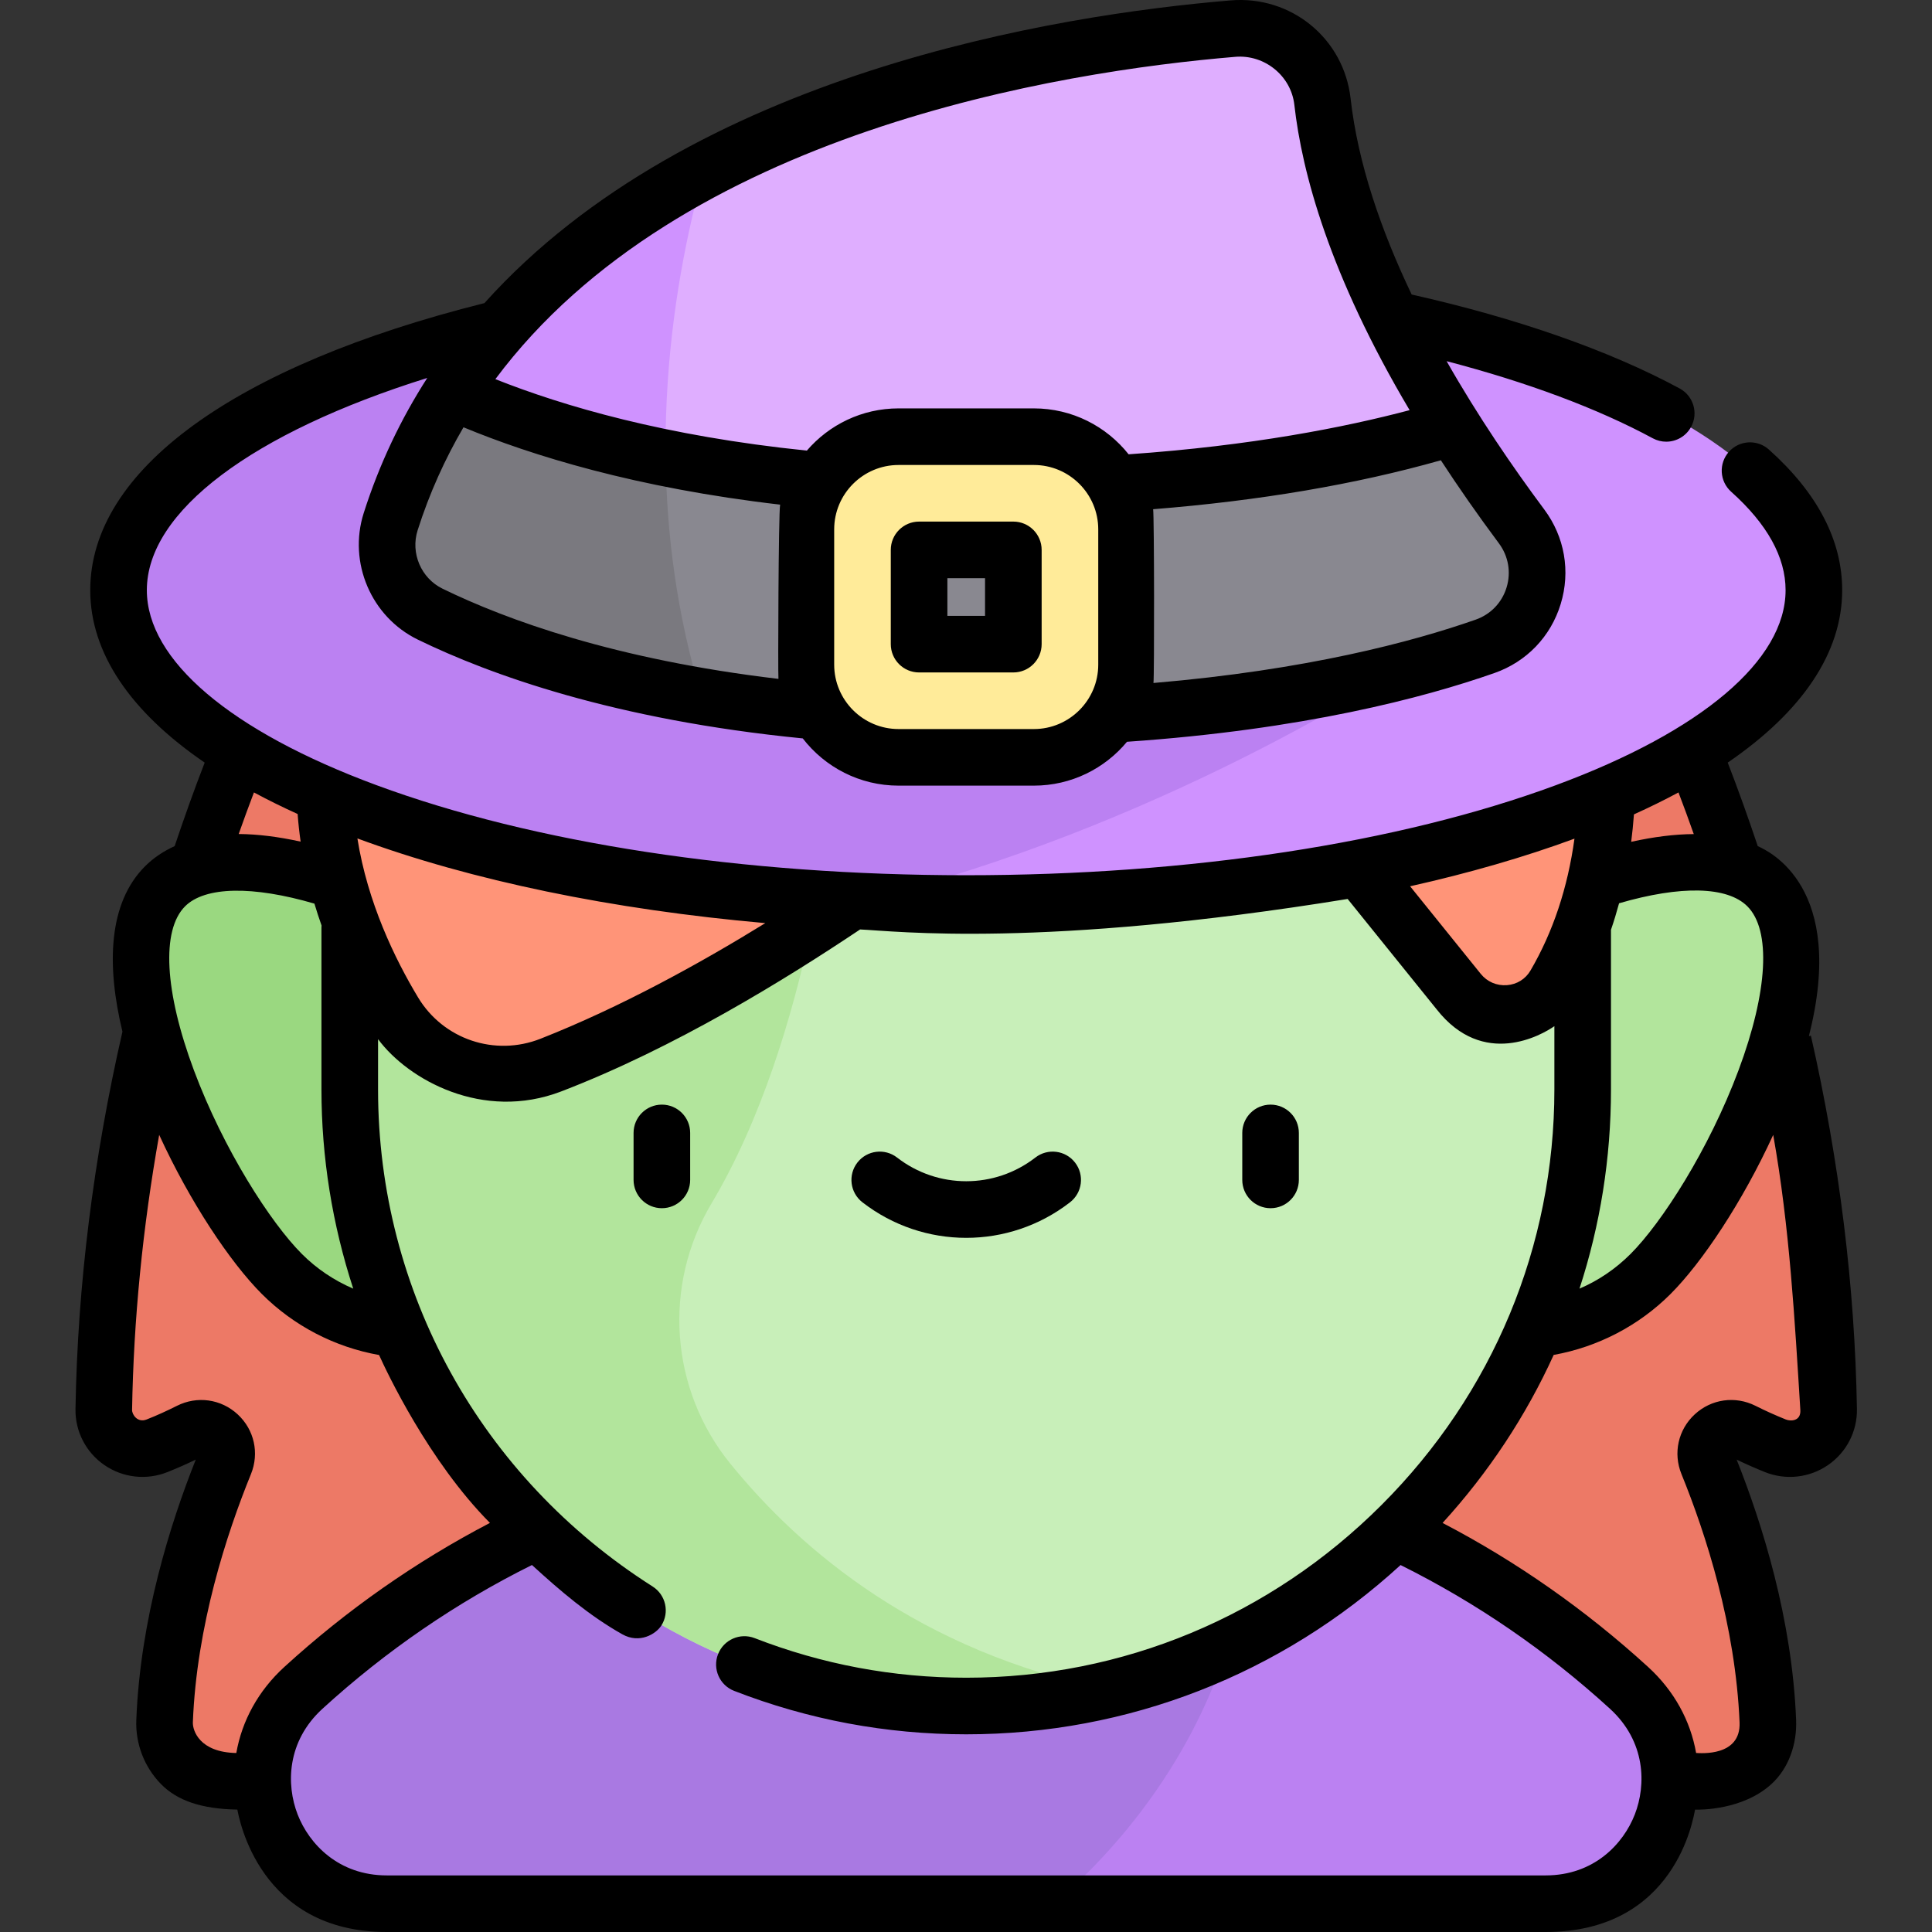 <svg height="512pt" viewBox="-20 0 512 512.002" width="512pt" xmlns="http://www.w3.org/2000/svg"><rect x="-20" y="0" width="512" height="512.002" fill="#333333" stroke="none"/><path d="m416.492 172.098h-360.871s-46.188 87.055-48.117 201.426c-.125 7.336 7.309 12.355 14.121 9.621 2.668-1.07 5.586-2.355 8.629-3.887 5.59-2.809 11.66 2.777 9.305 8.566-6.871 16.875-14.914 41.934-15.941 68.312-.344 8.832 6.789 16.164 15.625 16.035 25.527-.363 77.816-7.809 118.008-57.512-.559 0 158.172 0 157.613 0 40.195 49.703 92.477 57.148 118.008 57.512 8.84.129 15.973-7.203 15.625-16.035-1.027-26.375-9.07-51.434-15.941-68.312-2.355-5.789 3.715-11.375 9.301-8.566 3.047 1.531 5.965 2.816 8.633 3.887 6.809 2.734 14.246-2.285 14.121-9.621-1.926-114.371-48.117-201.426-48.117-201.426zm0 0" fill="#ed7966"/><path d="m82.5 504.504h307.117c30.055 0 44.285-36.938 22.094-57.207-35.242-32.184-92.133-65.969-175.656-65.969-83.523 0-140.41 33.785-175.652 65.969-22.191 20.27-7.961 57.207 22.098 57.207zm0 0" fill="#bb81f2"/><path d="m236.055 381.328c-83.523 0-140.41 33.785-175.652 65.969-22.195 20.27-7.961 57.207 22.094 57.207h176.895c36.777-31.715 45.562-67.738 45.562-67.738v-47.074c-20.602-5.246-43.512-8.363-68.898-8.363zm0 0" fill="#a979e2"/><path d="m417.414 337.617c-19.82 19.82-51.957 19.82-71.777 0-19.82-19.82-19.82-51.957 0-71.773 19.82-19.82 82.914-50.781 102.734-30.961 19.82 19.82-11.137 82.914-30.957 102.734zm0 0" fill="#b2e59c"/><path d="m54.699 337.617c19.82 19.82 51.957 19.82 71.777 0 19.82-19.82 19.82-51.957 0-71.773-19.82-19.82-82.918-50.781-102.734-30.961-19.82 19.82 11.137 82.914 30.957 102.734zm0 0" fill="#9ad880"/><path d="m236.059 452.113c-89.855 0-163.371-73.516-163.371-163.371v-84.781c0-89.852 73.516-163.371 163.371-163.371 89.852 0 163.367 73.516 163.367 163.371v84.781c0 89.855-73.516 163.371-163.367 163.371zm0 0" fill="#c8efb9"/><path d="m173.469 387.793c-15.91-19.637-17.875-47.133-4.93-68.836 26.77-44.875 32.34-109.988 32.34-109.988v-164.539c-73.094 16.203-128.191 81.746-128.191 159.531v84.781c0 89.855 73.516 163.371 163.371 163.371 12.801 0 25.281-1.496 37.254-4.312-49.43-10.305-80.836-36.547-99.844-60.008zm0 0" fill="#b2e59c"/><path d="m229.777 221.543s-51.109 39.98-103.809 60.723c-15.422 6.066-33.035.145-41.59-14.051-12.145-20.152-24.902-51.738-14.305-85.32 0-1.137 159.703 38.648 159.703 38.648zm0 0" fill="#ff9478"/><path d="m321.848 207.332 44.723 55.453c6.809 8.445 20.031 7.562 25.504-1.805 8.371-14.328 16.848-38.258 12.754-73.539-1.141-1.137-82.98 19.891-82.98 19.891zm0 0" fill="#ff9478"/><path d="m460.699 156.406c0-45.867-100.574-83.047-224.645-83.047-124.066 0-224.641 37.18-224.641 83.047 0 45.863 100.574 83.043 224.641 83.043 124.07 0 224.645-37.18 224.645-83.043zm0 0" fill="#cf92ff"/><path d="m11.414 156.406c0 42.352 85.754 77.301 196.582 82.402 78.672-19.117 141.395-60.379 141.395-60.379l-5.746-94.945c-31.953-6.457-68.609-10.129-107.59-10.129-124.066.004-224.641 37.184-224.641 83.051zm0 0" fill="#bb81f2"/><path d="m83.531 138.25c33.16-104.09 167.805-126.039 223.227-130.668 11.824-.988 22.387 7.574 23.711 19.367 2.414 21.48 13.199 59.461 52.766 112.551 8.312 11.16 3.453 27.18-9.68 31.789-24.895 8.727-68.738 19.109-134.398 19.109-76.496 0-123.348-17.016-145.156-27.645-9.09-4.43-13.539-14.867-10.469-24.504zm0 0" fill="#dfaeff"/><path d="m166.547 45.273c-36.723 19.539-68.973 48.895-83.016 92.977-3.07 9.637 1.375 20.074 10.469 24.504 13.703 6.68 37.301 15.879 71.922 21.797-16.781-55.383-8.047-108.078.625-139.277zm0 0" fill="#cf92ff"/><path d="m365.121 113.203c-25.93 7.906-66.887 15.996-124.859 15.996-71.367 0-116.922-14.809-140.422-25.426-6.719 10.355-12.27 21.801-16.309 34.477-3.07 9.637 1.379 20.07 10.469 24.504 21.809 10.629 68.66 27.641 145.16 27.641 65.656 0 109.5-10.379 134.395-19.109 13.133-4.605 17.992-20.629 9.68-31.789-6.879-9.223-12.867-17.984-18.113-26.293zm0 0" fill="#898890"/><path d="m99.84 103.773c-6.719 10.355-12.273 21.805-16.309 34.477-3.07 9.637 1.375 20.074 10.469 24.504 13.703 6.68 37.301 15.879 71.922 21.793-6.629-21.863-9.281-43.309-9.523-63.18-25.43-5.152-44.098-11.961-56.559-17.594zm0 0" fill="#7a797f"/><path d="m248.547 145.727v24.98h-24.98v-24.98zm5.434-30h-35.848c-13.566 0-24.566 11-24.566 24.566v35.848c0 13.566 11 24.566 24.566 24.566h35.848c13.566 0 24.566-11 24.566-24.566v-35.848c0-13.566-11-24.566-24.566-24.566zm0 0" fill="#ffeb99"/><path d="m316.715 320.188c4.141 0 7.496-3.355 7.496-7.5v-12.449c0-4.141-3.355-7.5-7.496-7.5-4.145 0-7.5 3.359-7.5 7.5v12.449c0 4.145 3.355 7.5 7.5 7.5zm0 0"/><path d="m155.402 292.738c-4.145 0-7.5 3.359-7.5 7.5v12.449c0 4.145 3.355 7.5 7.5 7.5 4.141 0 7.5-3.355 7.5-7.5v-12.449c0-4.141-3.359-7.5-7.5-7.5zm0 0"/><path d="m208.543 318.617c8.102 6.285 17.809 9.426 27.516 9.426 9.707 0 19.414-3.141 27.512-9.426 3.273-2.539 3.867-7.25 1.328-10.523-2.535-3.273-7.25-3.867-10.52-1.328-10.789 8.367-25.852 8.367-36.641 0-3.273-2.539-7.984-1.945-10.523 1.328-2.539 3.273-1.945 7.984 1.328 10.523zm0 0"/><path d="m248.547 138.227h-24.98c-4.141 0-7.5 3.359-7.5 7.5v24.98c0 4.141 3.359 7.5 7.5 7.5h24.98c4.141 0 7.5-3.359 7.5-7.5v-24.98c0-4.141-3.359-7.5-7.5-7.5zm-7.5 24.98h-9.98v-9.98h9.98zm0 0"/><path d="m459.91 274.465-.543.125c10.082-39.5-10.551-48.996-13.543-50.355-2.516-7.523-5.172-14.941-7.957-22.137 19.793-13.531 30.332-29.148 30.332-45.695 0-13.195-6.535-25.734-19.422-37.266-3.086-2.766-7.828-2.5-10.59.586-2.762 3.086-2.5 7.824.586 10.59 9.574 8.566 14.426 17.344 14.426 26.09 0 18.543-22.195 37.383-60.895 51.691-41.617 15.383-97.109 23.855-156.246 23.855-59.141 0-114.629-8.473-156.246-23.855-38.703-14.309-60.898-33.148-60.898-51.691 0-20.879 28.004-41.746 74.316-56.242-6.918 10.758-12.652 22.648-16.844 35.812-4.172 13.098 1.988 27.508 14.328 33.523 18.996 9.258 52.078 21.273 102.027 26.191 5.867 7.605 15.062 12.516 25.391 12.516h35.852c9.918 0 18.797-4.527 24.684-11.625 46.605-3.195 78.641-11.645 97.371-18.215 8.523-2.988 14.926-9.656 17.562-18.293 2.645-8.66 1.059-17.789-4.355-25.055-8.398-11.27-17.59-24.723-25.875-39.297 21.336 5.566 40.016 12.539 54.633 20.434 1.133.613 2.355.902 3.559.902 2.668 0 5.25-1.426 6.605-3.938 1.969-3.645.609-8.195-3.035-10.164-18.605-10.051-43.121-18.633-71.023-24.898-8.082-16.918-14.246-34.707-16.188-51.949-1.789-15.918-15.746-27.336-31.785-26-45.969 3.84-142.949 19.184-197.758 80.223-66.391 16.633-104.465 44.355-104.465 76.078 0 16.543 10.539 32.16 30.332 45.695-2.789 7.191-5.438 14.605-7.957 22.129-2.988 1.359-5.625 3.125-7.852 5.348-9.766 9.766-10.25 26.207-5.988 43.82-7.703 33.621-11.895 67.262-12.445 100-.102 5.934 2.762 11.488 7.652 14.855 4.934 3.395 11.195 4.086 16.762 1.852 2.527-1.012 5.027-2.117 7.461-3.289-6.777 17.027-14.715 42.273-15.758 69.031-.246 6.262 2.125 12.43 6.504 16.914 4.297 4.406 10.715 6.637 20.273 6.801.469 2.246 5.738 32.441 39.598 32.441h307.117c34.445 0 39.129-30.188 39.598-32.426 1.188.043 12.66.176 20.273-6.812 4.621-4.242 6.75-10.656 6.508-16.918-1.043-26.758-8.98-52.004-15.758-69.031 2.434 1.172 4.934 2.277 7.461 3.293 5.562 2.23 11.828 1.539 16.758-1.855 4.895-3.367 7.754-8.922 7.656-14.855-.547-32.387-4.648-65.668-12.199-98.934zm-362.625-118.453c-5.695-2.773-8.535-9.434-6.609-15.484 3.137-9.848 7.254-18.914 12.152-27.293 18.012 7.457 45.664 16.074 83.914 20.5-.441 2.117-.59 44.938-.445 46.176-43.309-5.113-72.129-15.668-89.012-23.898zm173.762 20.129c0 9.41-7.656 17.066-17.066 17.066h-35.848c-9.41 0-17.066-7.656-17.066-17.066v-35.848c0-9.41 7.656-17.066 17.066-17.066h35.848c9.41 0 17.066 7.656 17.066 17.066zm108.211-20.453c-1.23 4.023-4.215 7.129-8.184 8.523-16.773 5.879-44.824 13.348-85.395 16.789.242-1.586.207-44.312-.086-46.051 28.137-2.238 53.719-6.586 76.25-12.969 4.594 7.039 9.688 14.367 15.375 22 2.531 3.395 3.273 7.664 2.039 11.707zm-71.875-140.629c7.758-.645 14.773 5.059 15.633 12.727 2.012 17.887 9.266 45.035 30.547 80.91-17.102 4.535-41.914 9.434-74.469 11.699-5.879-7.406-14.945-12.168-25.113-12.168h-35.852c-9.711 0-18.418 4.344-24.305 11.188-37.473-3.828-64.629-11.809-82.547-18.938 48.883-65.578 149.781-81.551 196.105-85.418zm133.348 268.566c-7.848 21.023-20.34 40.41-28.621 48.691-3.961 3.961-8.527 7.051-13.527 9.188 5.488-16.836 8.344-34.59 8.344-52.758v-42.344c.789-2.297 1.5-4.641 2.145-7.023 16.387-4.77 28.688-4.504 34 .809 6.328 6.328 5.453 22.566-2.34 43.438zm-11.863-62.582c-5.031.027-10.578.719-16.586 2.047.309-2.387.551-4.812.73-7.27 4.156-1.879 8.094-3.816 11.805-5.816 1.387 3.629 2.734 7.312 4.051 11.039zm-31.617 1.211c-1.789 13.012-5.684 24.734-11.652 34.941-1.324 2.27-3.602 3.684-6.246 3.883-2.719.199-5.242-.891-6.945-3l-18.715-23.203c15.645-3.5 30.266-7.723 43.559-12.621zm-214.438 22.383c-17.262 10.652-38.328 22.277-59.59 30.648-12.094 4.758-25.73.156-32.422-10.941-6.18-10.258-13.391-25.176-16.086-42.145 30.324 11.195 67.57 18.859 108.098 22.438zm-135.516-34.633c3.645 1.961 7.504 3.871 11.578 5.715.18 2.477.449 4.918.797 7.324-5.945-1.312-11.43-1.988-16.418-2.02 1.312-3.715 2.66-7.395 4.043-11.02zm-18.254 30.18c5.285-5.285 17.934-5.492 34.281-.711.59 1.973 1.223 3.906 1.891 5.793-.012.168-.027.332-.027.504v42.977c0 17.953 2.879 35.777 8.422 52.758-5.047-2.156-9.68-5.262-13.605-9.188-8.281-8.281-20.77-27.664-28.621-48.688-7.793-20.875-8.668-37.113-2.34-43.445zm13.578 224.383c-9.73-.176-11.598-5.938-11.512-8.137.996-25.555 8.922-49.875 15.395-65.777 2.262-5.555.879-11.77-3.52-15.836-4.41-4.07-10.73-4.957-16.098-2.258-2.602 1.305-5.301 2.551-8.059 3.629-2.363.926-3.848-1.293-3.828-2.539.402-23.914 2.812-48.344 7.184-72.898 8.141 17.758 18.824 33.781 27.211 42.172 8.461 8.457 19.355 14.098 31.059 16.168 2.035 4.477 13.117 28.098 29.383 44.496-19.633 10.242-37.934 23.055-54.492 38.176-6.91 6.309-11.23 14.273-12.723 22.805zm370.621 16.277c-3.031 7.812-10.828 16.16-23.625 16.16h-307.117c-12.801 0-20.598-8.348-23.629-16.16-3.043-7.852-2.914-19.328 6.59-28.008 16.773-15.316 35.438-28.117 55.512-38.09 7.422 6.789 15.148 13.41 23.938 18.355 4.586 2.582 8.922-.062 10.352-2.312 2.223-3.496 1.188-8.129-2.312-10.352-45.559-28.93-72.762-78.16-72.762-131.695v-13.355c7.938 10.723 27.75 21.832 48.531 13.855 30.148-11.57 59.492-29.738 79.215-42.926 9.262.422 48.113 5.086 129.203-8.082l23.598 29.258c12.348 15.715 27.863 6.785 31.191 4.457v16.797c0 41.453-16.262 80.543-45.793 110.074-29.527 29.531-68.621 45.793-110.074 45.793-19.301 0-38.164-3.531-56.07-10.492-3.859-1.5-8.207.414-9.707 4.273s.41 8.207 4.273 9.707c19.645 7.641 40.336 11.512 61.504 11.512 42.898 0 83.473-15.879 115.105-44.859 20.07 9.973 38.719 22.766 55.488 38.082 9.504 8.68 9.637 20.156 6.59 28.008zm40.043-104.656c-2.746-1.102-5.461-2.324-8.059-3.633-5.371-2.699-11.691-1.812-16.098 2.262-4.398 4.062-5.781 10.281-3.52 15.836 6.473 15.902 14.316 40.227 15.395 65.777.387 9.141-10.348 8.172-11.516 8.129-1.492-8.527-5.812-16.488-12.723-22.797-16.555-15.121-34.84-27.926-54.465-38.168 12.238-13.41 22.121-28.418 29.445-44.527 11.664-2.086 22.551-7.73 30.969-16.145 8.387-8.391 19.066-24.41 27.207-42.164 4.371 24.555 5.691 49.027 7.188 72.891.191 3.027-2.59 3.035-3.824 2.539zm0 0"/></svg>